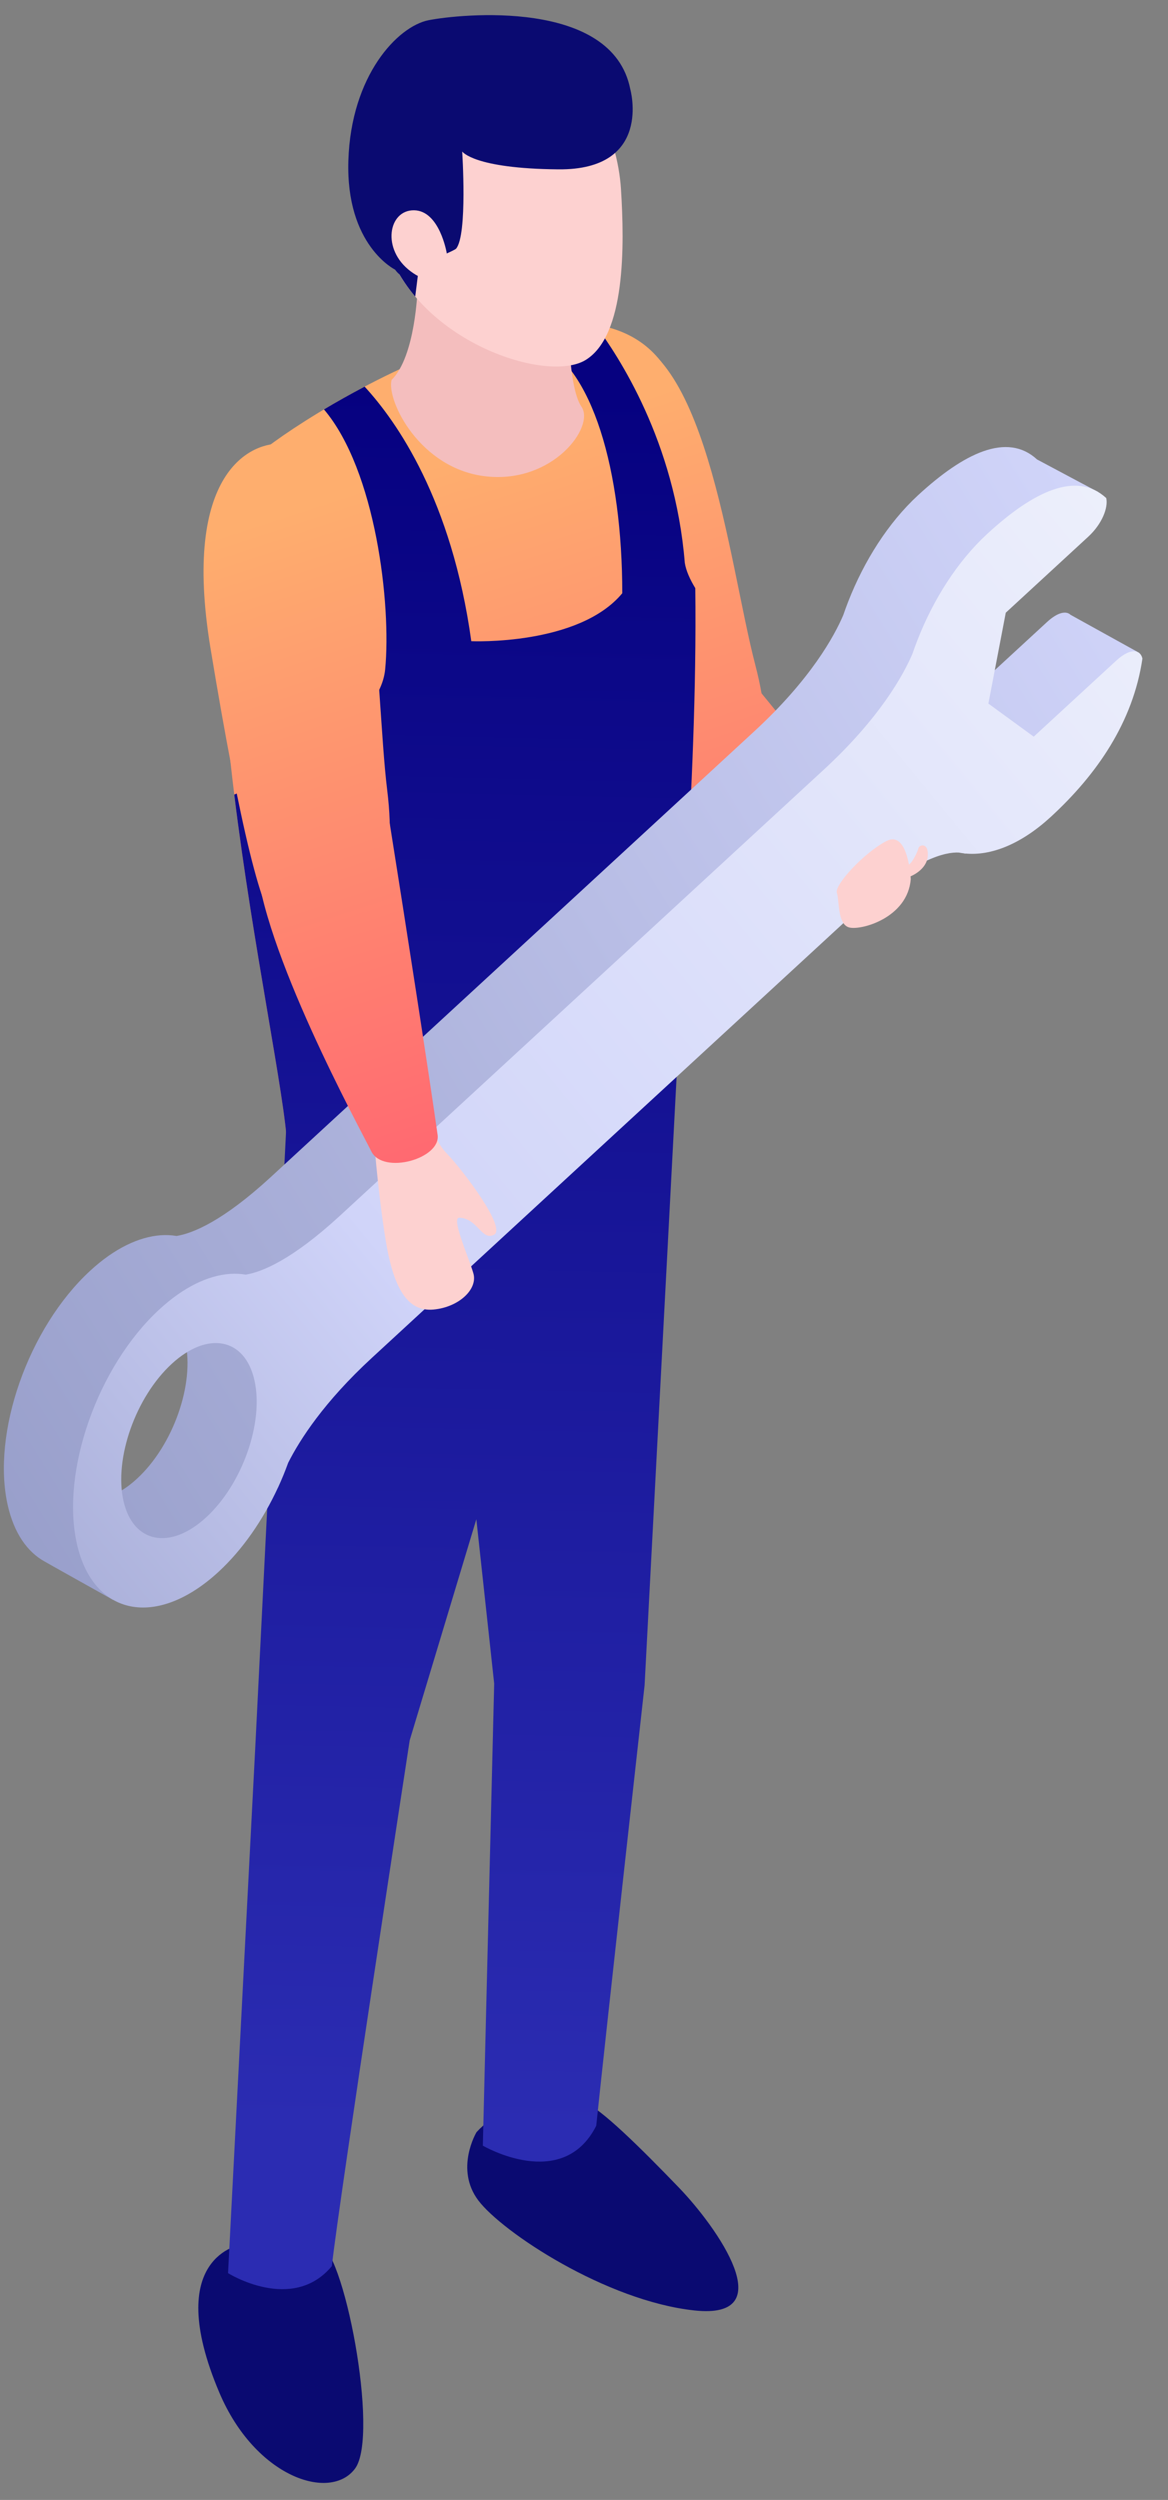 <svg width="57" height="122" viewBox="0 0 57 122" fill="none" xmlns="http://www.w3.org/2000/svg">
<rect x="0" y="0" width="57" height="122" fill="#808080" stroke="none"/>
<path d="M29.586 16.351C28.032 16.436 24.823 18.33 27.392 26.717C29.961 35.103 31.688 39.579 32.56 39.804C33.433 40.028 38.985 40.589 36.858 32.444C35.538 27.386 34.415 16.083 29.586 16.351Z" fill="url(#paint0_linear_3437_17019)"/>
<path d="M35.447 34.209C33.049 34.774 29.869 34.819 32.315 38.475C34.761 42.132 40.557 44.234 41.639 44.941C42.721 45.648 44.753 43.55 44.023 42.629C42.216 40.353 40.093 37.392 37.086 33.741C36.325 34.092 35.447 34.209 35.447 34.209Z" fill="url(#paint1_linear_3437_17019)"/>
<path d="M23.254 104.053C23.254 104.053 22.18 105.845 23.345 107.387C24.511 108.928 29.563 112.282 33.88 112.752C38.198 113.223 34.988 108.685 33.132 106.758C31.276 104.832 29.275 102.848 28.497 102.591C27.721 102.335 25.025 102.126 23.254 104.053ZM11.791 109.533C11.791 109.533 7.876 110.083 10.704 116.761C12.456 120.898 16.118 122.097 17.327 120.47C18.535 118.844 16.749 109.525 15.514 109.467C13.128 109.356 12.871 108.421 11.791 109.533Z" fill="#0A0A71"/>
<path d="M12.978 21.864C16.787 18.931 32.32 10.056 33.53 21.219C34.738 32.383 32.878 49.08 33.074 51.22C33.27 53.361 23.771 60.126 14.014 55.93C13.842 51.306 7.625 25.987 12.978 21.864Z" fill="url(#paint2_linear_3437_17019)"/>
<path d="M29.097 103.74C27.456 106.994 23.563 104.71 23.563 104.71L24.117 82.161L23.246 74.141L19.994 84.93C19.994 84.93 16.54 107.422 16.195 110.59C14.266 112.902 11.129 110.932 11.129 110.932L12.453 85.359L14.007 54.276L33.092 51.169L31.457 82.247C31.457 82.247 29.615 98.774 29.097 103.74Z" fill="url(#paint3_linear_3437_17019)"/>
<path d="M11.432 38.777C12.341 46.178 13.929 53.625 14.014 55.93C23.771 60.126 33.27 53.361 33.074 51.22C32.918 49.524 34.054 38.684 33.931 28.703C33.677 28.284 33.482 27.864 33.419 27.467C32.938 21.527 30.172 17.362 29.043 15.84C27.797 15.638 26.384 15.759 24.916 16.088C25.231 16.265 25.642 16.461 26.166 16.678C28.929 17.82 30.368 23.014 30.368 28.951C28.238 31.52 23 31.292 23 31.292C22.047 24.394 19.363 20.573 17.794 18.868C17.09 19.239 16.422 19.615 15.81 19.98C18.339 22.96 19.1 29.506 18.797 32.663C18.527 35.473 13.581 37.865 11.432 38.777Z" fill="url(#paint4_linear_3437_17019)"/>
<path d="M20.376 14.115C20.376 14.115 20.28 17.392 19.11 18.54C18.851 19.539 20.491 22.907 23.745 23.25C26.997 23.592 29.04 20.823 28.379 19.853C27.717 18.882 27.746 15.515 27.746 15.515L20.376 14.115Z" fill="#F4BEBE"/>
<path d="M19.08 2.27C20.61 0.682 23.973 0.729 26.276 1.985C28.578 3.24 30.133 6.494 30.305 9.234C30.478 11.975 30.536 16.369 28.578 17.569C26.621 18.767 20.001 16.541 18.735 11.575C17.469 6.609 17.872 3.526 19.08 2.27Z" fill="#FDD1D0"/>
<path d="M30.759 4.354C29.886 -0.09 22.427 0.687 20.916 0.986C19.404 1.286 17.13 3.683 17.001 7.837C16.872 11.989 19.282 13.159 19.282 13.159C19.282 13.159 19.36 13.278 19.495 13.393C19.722 13.776 19.979 14.137 20.264 14.473L20.39 13.466C20.561 13.352 20.745 13.154 20.934 12.832C21.023 12.683 22.178 12.234 22.261 12.132C22.822 11.448 22.556 7.396 22.556 7.396C22.57 7.395 23.094 8.227 27.248 8.265C31.867 8.307 30.759 4.354 30.759 4.354Z" fill="#0A0A71"/>
<path d="M21.8 12.346C21.8 12.346 21.455 10.276 20.203 10.262C18.951 10.248 18.606 12.175 20.045 13.245C21.485 14.315 21.859 12.902 21.8 12.346Z" fill="#FDD1D0"/>
<path d="M52.243 30.003C52.031 29.799 51.616 29.876 51.097 30.355C49.98 31.385 48.29 32.942 47.502 33.668L47.993 30.073L51.667 26.634L53.597 24.014L50.609 22.422C49.15 21.079 47.038 22.108 44.8 24.17C43.349 25.509 42.169 27.372 41.392 29.364C41.393 29.355 41.392 29.362 41.389 29.371C41.306 29.585 41.227 29.801 41.153 30.018C40.717 31.038 39.573 33.142 36.817 35.683C36.818 35.688 13.205 57.451 13.205 57.451C10.873 59.593 9.414 60.187 8.616 60.317C8.368 60.275 8.109 60.263 7.842 60.282C6.777 60.359 5.582 60.924 4.402 62.013C1.387 64.792 -0.419 69.925 0.377 73.456C0.683 74.813 1.33 75.738 2.182 76.206C2.183 76.212 5.521 78.078 5.521 78.078C5.521 78.078 8.691 76.948 9.156 76.435C9.622 75.922 18.988 63.35 18.988 63.35L44.707 41.13L48.898 39.436L55.5 31.807L52.243 30.003ZM6.69 72.158C6.637 72.207 6.585 72.253 6.534 72.297C6.517 72.312 6.5 72.325 6.483 72.34C6.448 72.369 6.413 72.398 6.378 72.425C6.358 72.441 6.338 72.456 6.318 72.472C6.287 72.496 6.254 72.521 6.222 72.544C6.201 72.559 6.18 72.574 6.159 72.589C6.128 72.61 6.097 72.632 6.065 72.653C6.044 72.666 6.023 72.68 6.003 72.693C5.971 72.714 5.939 72.733 5.906 72.752C5.886 72.764 5.867 72.776 5.848 72.788C5.813 72.807 5.778 72.826 5.743 72.845C5.726 72.854 5.711 72.862 5.694 72.871C5.591 72.924 5.49 72.969 5.39 73.007C5.374 73.013 5.357 73.019 5.341 73.025C5.307 73.037 5.274 73.05 5.24 73.06C5.221 73.066 5.202 73.072 5.183 73.078C5.153 73.087 5.123 73.096 5.092 73.104C5.072 73.109 5.052 73.114 5.032 73.118C5.003 73.125 4.974 73.132 4.944 73.137C4.924 73.141 4.904 73.145 4.885 73.148C4.856 73.153 4.826 73.157 4.797 73.161C4.779 73.164 4.76 73.166 4.742 73.168C4.711 73.171 4.679 73.173 4.648 73.175C4.633 73.176 4.617 73.177 4.602 73.178C4.557 73.18 4.511 73.18 4.465 73.178C4.568 72.194 4.749 70.876 5.068 69.612C5.527 67.791 7.683 65.691 8.775 64.719C8.803 64.773 8.829 64.829 8.853 64.886C8.878 64.944 8.9 65.001 8.921 65.058C8.923 65.064 8.926 65.07 8.928 65.076C8.947 65.129 8.964 65.184 8.981 65.239C8.984 65.25 8.988 65.26 8.991 65.271C9.009 65.336 9.026 65.403 9.042 65.472C9.507 67.535 8.451 70.535 6.69 72.158Z" fill="url(#paint5_linear_3437_17019)"/>
<path d="M13.567 72.597C13.751 72.197 13.916 71.794 14.063 71.387C14.635 70.254 15.813 68.417 18.144 66.269C18.143 66.264 41.756 44.501 41.756 44.501C44.626 41.862 46.173 41.572 46.793 41.606C46.88 41.623 46.968 41.636 47.057 41.647C47.1 41.66 47.122 41.671 47.122 41.671C47.115 41.666 47.107 41.657 47.099 41.651C48.355 41.779 49.831 41.2 51.289 39.857C53.526 37.795 55.295 35.246 55.752 32.139C55.646 31.673 55.148 31.62 54.473 32.24C52.976 33.621 50.447 35.95 50.447 35.95L48.235 34.336L49.083 29.901C49.083 29.901 51.611 27.572 53.109 26.191C53.783 25.57 54.09 24.774 53.986 24.306C52.526 22.965 50.415 23.993 48.176 26.056C46.725 27.394 45.544 29.257 44.769 31.249C44.77 31.241 44.769 31.247 44.766 31.257C44.682 31.472 44.603 31.688 44.529 31.904C44.093 32.924 42.949 35.029 40.193 37.569C40.194 37.574 16.581 59.337 16.581 59.337C14.249 61.48 12.79 62.074 11.992 62.204C11.744 62.161 11.485 62.15 11.218 62.168C10.152 62.245 8.959 62.81 7.778 63.9C4.762 66.678 2.958 71.812 3.753 75.343C4.55 78.874 7.65 79.486 10.665 76.707C11.845 75.618 12.84 74.167 13.566 72.594L13.567 72.597ZM6.026 73.248C5.562 71.184 6.616 68.185 8.378 66.56C10.139 64.936 11.952 65.294 12.417 67.357C12.883 69.42 11.828 72.42 10.066 74.044C8.304 75.669 6.492 75.311 6.026 73.248Z" fill="url(#paint6_linear_3437_17019)"/>
<path d="M13.829 21.655C12.277 21.537 8.844 22.994 10.274 31.643C11.703 40.292 12.82 44.956 13.656 45.292C14.491 45.628 19.919 46.912 18.896 38.559C18.258 33.373 18.651 22.022 13.829 21.655Z" fill="url(#paint7_linear_3437_17019)"/>
<path d="M21.114 54.192C21.114 54.192 20.899 55.34 21.783 56.268C22.669 57.197 24.716 59.939 24.111 60.255C23.506 60.571 23.325 59.474 22.431 59.427C21.979 59.364 22.882 61.371 23.102 62.143C23.323 62.915 22.396 63.791 21.16 63.907C19.923 64.023 19.212 62.953 18.814 60.483C18.417 58.012 18.221 55.236 18.221 55.236L21.114 54.192Z" fill="#FDD1D0"/>
<path d="M17.367 39.761C15.009 39.05 12.241 37.499 12.493 41.88C12.745 46.261 17.547 55.039 18.122 56.19C18.697 57.341 21.519 56.546 21.356 55.386C20.953 52.517 19.76 44.834 19.019 40.177C18.185 40.099 17.367 39.761 17.367 39.761Z" fill="url(#paint8_linear_3437_17019)"/>
<path d="M44.446 42.907C44.446 42.907 44.338 40.489 43.258 41.045C42.179 41.602 40.711 43.186 40.84 43.571C40.969 43.956 40.862 45.112 41.445 45.262C42.028 45.413 44.294 44.792 44.446 42.907Z" fill="#FDD1D0"/>
<path d="M44.429 42.769C44.429 42.769 45.227 42.463 45.276 41.778C45.325 41.093 44.861 41.222 44.822 41.393C44.784 41.564 44.531 42.088 44.352 42.196C44.176 42.303 44.429 42.769 44.429 42.769Z" fill="#FDD1D0"/>
<defs>
<linearGradient id="paint0_linear_3437_17019" x1="41.675" y1="56.967" x2="29.598" y2="19.916" gradientUnits="userSpaceOnUse">
<stop stop-color="#FF5A72"/>
<stop offset="1" stop-color="#FEAE6E"/>
</linearGradient>
<linearGradient id="paint1_linear_3437_17019" x1="43.319" y1="56.432" x2="31.241" y2="19.381" gradientUnits="userSpaceOnUse">
<stop stop-color="#FF5A72"/>
<stop offset="1" stop-color="#FEAE6E"/>
</linearGradient>
<linearGradient id="paint2_linear_3437_17019" x1="31.124" y1="60.407" x2="19.047" y2="23.355" gradientUnits="userSpaceOnUse">
<stop stop-color="#FF5A72"/>
<stop offset="1" stop-color="#FEAE6E"/>
</linearGradient>
<linearGradient id="paint3_linear_3437_17019" x1="23.418" y1="19.953" x2="21.651" y2="103.887" gradientUnits="userSpaceOnUse">
<stop stop-color="#060180"/>
<stop offset="1" stop-color="#2B2CB2"/>
</linearGradient>
<linearGradient id="paint4_linear_3437_17019" x1="23.037" y1="18.943" x2="21.225" y2="105.029" gradientUnits="userSpaceOnUse">
<stop stop-color="#060180"/>
<stop offset="1" stop-color="#2B2CB2"/>
</linearGradient>
<linearGradient id="paint5_linear_3437_17019" x1="57.279" y1="31.718" x2="-61.477" y2="105.181" gradientUnits="userSpaceOnUse">
<stop stop-color="#D0D4F9"/>
<stop offset="1" stop-color="#636C9E"/>
</linearGradient>
<linearGradient id="paint6_linear_3437_17019" x1="72.265" y1="16.736" x2="-31.688" y2="102.19" gradientUnits="userSpaceOnUse">
<stop stop-color="#F7F9FC"/>
<stop offset="0.516" stop-color="#D0D4F9"/>
<stop offset="1" stop-color="#636C9E"/>
</linearGradient>
<linearGradient id="paint7_linear_3437_17019" x1="24.328" y1="62.622" x2="12.25" y2="25.57" gradientUnits="userSpaceOnUse">
<stop stop-color="#FF5A72"/>
<stop offset="1" stop-color="#FEAE6E"/>
</linearGradient>
<linearGradient id="paint8_linear_3437_17019" x1="22.874" y1="63.096" x2="10.796" y2="26.045" gradientUnits="userSpaceOnUse">
<stop stop-color="#FF5A72"/>
<stop offset="1" stop-color="#FEAE6E"/>
</linearGradient>
</defs>
</svg>
